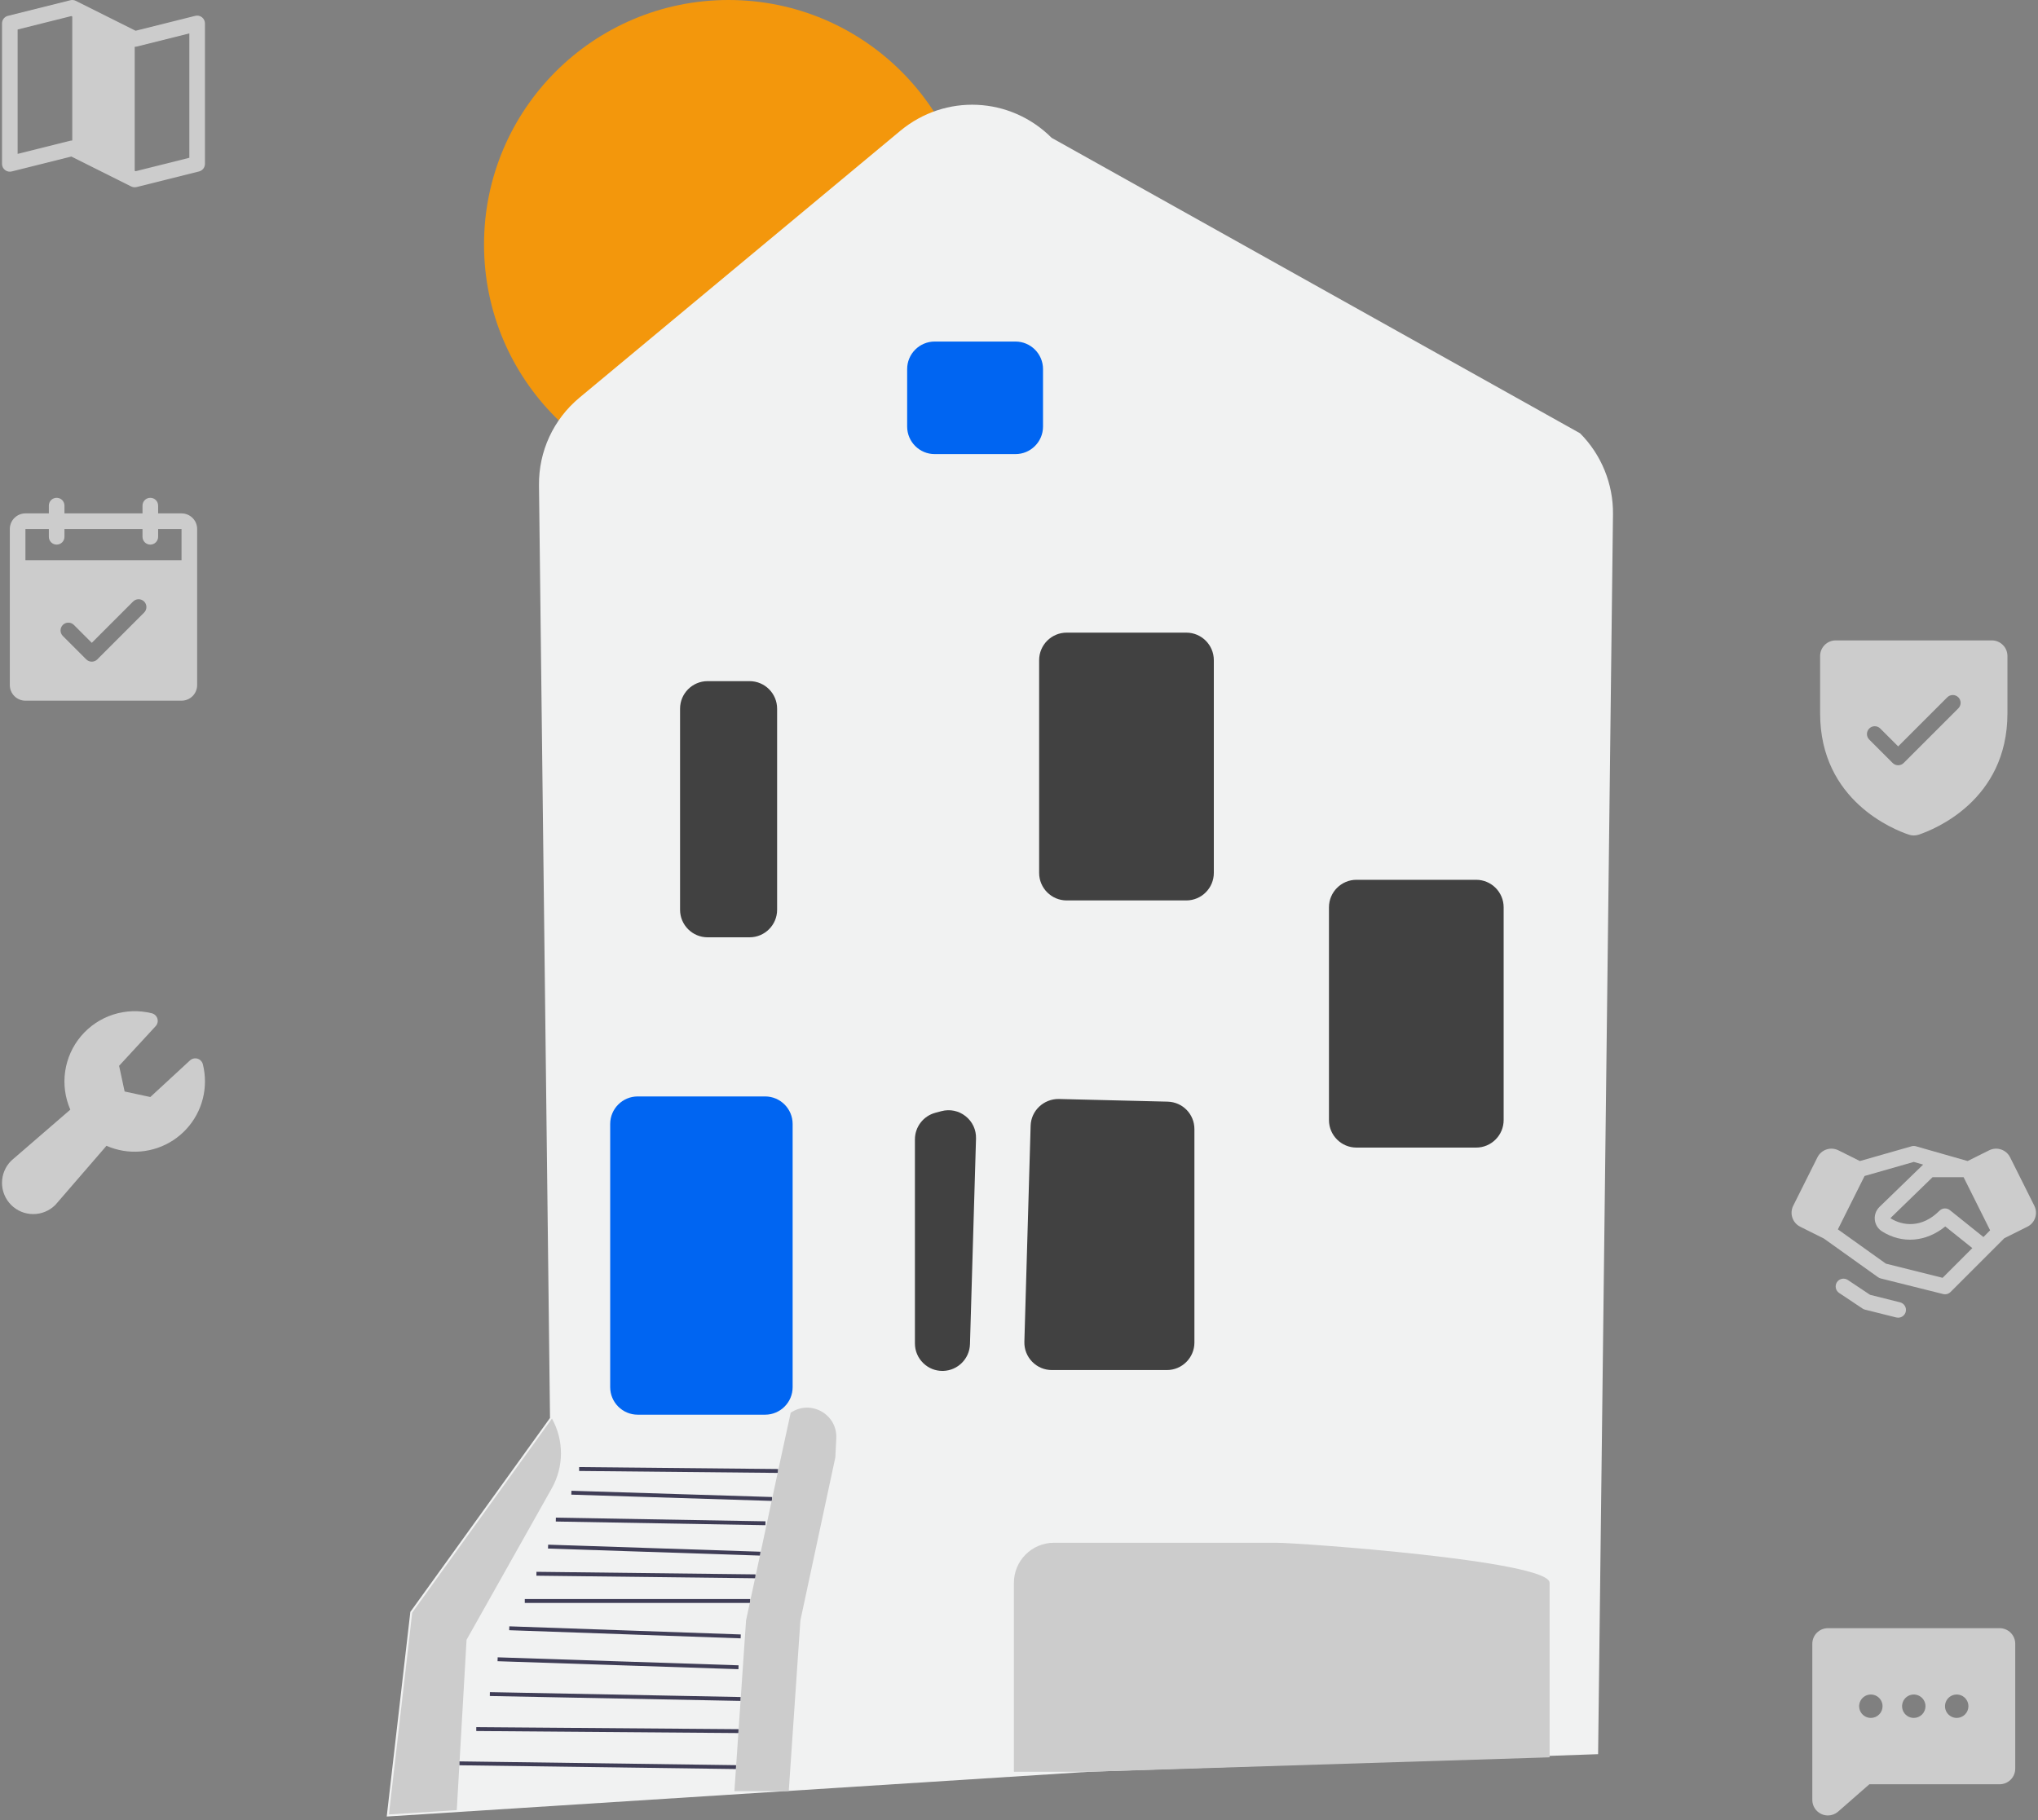 <svg width="525" height="469" viewBox="0 0 525 469" fill="none" xmlns="http://www.w3.org/2000/svg">
<rect x="0" y="0" width="525" height="469" fill="#808080" stroke="none"/>
<path d="M52.023 4.446C51.782 4.259 51.501 4.128 51.202 4.065C50.904 4.002 50.594 4.008 50.298 4.082L34.934 7.922L19.515 0.211C19.085 -0.003 18.593 -0.056 18.127 0.061L2.042 4.082C1.607 4.191 1.221 4.442 0.945 4.795C0.669 5.148 0.519 5.584 0.519 6.032V42.225C0.519 42.53 0.589 42.832 0.723 43.106C0.857 43.381 1.051 43.621 1.292 43.809C1.533 43.997 1.814 44.128 2.112 44.191C2.411 44.255 2.721 44.249 3.017 44.175L18.381 40.334L33.801 48.045C34.081 48.184 34.388 48.256 34.7 48.257C34.865 48.257 35.029 48.236 35.188 48.196L51.273 44.175C51.709 44.066 52.095 43.815 52.371 43.462C52.647 43.108 52.797 42.673 52.797 42.225V6.032C52.797 5.727 52.727 5.425 52.593 5.15C52.459 4.875 52.264 4.634 52.023 4.446ZM18.615 36.193C18.451 36.193 18.287 36.213 18.127 36.253L4.54 39.648V7.603L18.381 4.142L18.615 4.258V36.193ZM48.775 40.654L34.934 44.115L34.7 43.999V12.064C34.865 12.065 35.029 12.046 35.188 12.007L48.775 8.609V40.654Z" fill="#CCCCCC"/>
<path d="M46.764 132.278H40.733V130.267C40.733 129.734 40.521 129.223 40.144 128.846C39.767 128.468 39.255 128.257 38.722 128.257C38.188 128.257 37.677 128.468 37.3 128.846C36.923 129.223 36.711 129.734 36.711 130.267V132.278H16.604V130.267C16.604 129.734 16.392 129.223 16.015 128.846C15.638 128.468 15.127 128.257 14.594 128.257C14.06 128.257 13.549 128.468 13.172 128.846C12.795 129.223 12.583 129.734 12.583 130.267V132.278H6.551C5.484 132.278 4.462 132.702 3.707 133.456C2.953 134.21 2.53 135.233 2.53 136.299L2.53 176.513C2.53 177.58 2.953 178.602 3.707 179.357C4.462 180.111 5.484 180.534 6.551 180.534H46.764C47.831 180.534 48.854 180.111 49.608 179.357C50.362 178.602 50.786 177.58 50.786 176.513V136.299C50.786 135.233 50.362 134.21 49.608 133.456C48.854 132.702 47.831 132.278 46.764 132.278ZM37.128 157.829L25.064 169.893C24.878 170.08 24.656 170.228 24.412 170.329C24.168 170.43 23.906 170.483 23.642 170.483C23.378 170.483 23.116 170.43 22.872 170.329C22.628 170.228 22.406 170.08 22.219 169.893L16.187 163.861C15.81 163.483 15.598 162.972 15.598 162.438C15.598 161.905 15.81 161.393 16.187 161.016C16.564 160.638 17.076 160.426 17.61 160.426C18.143 160.426 18.655 160.638 19.032 161.016L23.642 165.628L34.283 154.984C34.47 154.797 34.692 154.649 34.936 154.548C35.18 154.446 35.442 154.394 35.706 154.394C35.97 154.394 36.232 154.446 36.476 154.548C36.72 154.649 36.941 154.797 37.128 154.984C37.315 155.17 37.463 155.392 37.564 155.636C37.666 155.88 37.718 156.142 37.718 156.406C37.718 156.67 37.666 156.932 37.564 157.176C37.463 157.42 37.315 157.642 37.128 157.829ZM6.551 144.342L6.551 136.299H12.583V138.31C12.583 138.843 12.795 139.355 13.172 139.732C13.549 140.109 14.06 140.321 14.594 140.321C15.127 140.321 15.638 140.109 16.015 139.732C16.392 139.355 16.604 138.843 16.604 138.31V136.299H36.711V138.31C36.711 138.843 36.923 139.355 37.3 139.732C37.677 140.109 38.188 140.321 38.722 140.321C39.255 140.321 39.767 140.109 40.144 139.732C40.521 139.355 40.733 138.843 40.733 138.31V136.299H46.764V144.342H6.551Z" fill="#CCCCCC"/>
<path d="M52.8 278.63C52.803 281.639 52.055 284.602 50.624 287.25C49.194 289.898 47.126 292.147 44.607 293.794C42.088 295.441 39.198 296.434 36.199 296.682C33.199 296.931 30.186 296.428 27.43 295.218L14.345 310.353C14.315 310.389 14.28 310.426 14.247 310.459C12.739 311.968 10.693 312.815 8.56 312.815C6.426 312.815 4.38 311.968 2.872 310.459C1.363 308.951 0.516 306.905 0.516 304.771C0.516 302.638 1.363 300.592 2.872 299.084C2.907 299.051 2.942 299.016 2.98 298.986L18.115 285.904C16.759 282.802 16.3 279.382 16.789 276.032C17.278 272.682 18.695 269.536 20.882 266.951C23.068 264.366 25.934 262.446 29.157 261.407C32.379 260.369 35.828 260.254 39.112 261.077C39.45 261.162 39.761 261.333 40.013 261.574C40.265 261.816 40.45 262.118 40.55 262.453C40.65 262.787 40.66 263.142 40.581 263.482C40.502 263.822 40.336 264.136 40.1 264.392L30.682 274.609L32.105 281.231L38.725 282.651L48.941 273.221C49.198 272.984 49.511 272.818 49.851 272.739C50.191 272.66 50.546 272.671 50.88 272.771C51.215 272.871 51.518 273.056 51.759 273.308C52 273.56 52.172 273.87 52.257 274.209C52.617 275.655 52.8 277.14 52.8 278.63Z" fill="#CCCCCC"/>
<path d="M513.107 165H472.893C471.827 165 470.804 165.424 470.05 166.178C469.296 166.932 468.872 167.955 468.872 169.021V183.792C468.872 206.314 487.928 213.787 491.743 215.056C492.558 215.333 493.442 215.333 494.257 215.056C498.077 213.787 517.128 206.314 517.128 183.792V169.021C517.128 167.955 516.705 166.932 515.95 166.178C515.196 165.424 514.173 165 513.107 165ZM504.476 182.508L490.401 196.583C490.214 196.77 489.993 196.918 489.749 197.019C489.505 197.12 489.243 197.172 488.979 197.172C488.714 197.172 488.453 197.12 488.209 197.019C487.965 196.918 487.743 196.77 487.556 196.583L481.524 190.551C481.147 190.173 480.935 189.662 480.935 189.128C480.935 188.595 481.147 188.083 481.524 187.706C481.901 187.328 482.413 187.116 482.947 187.116C483.48 187.116 483.992 187.328 484.369 187.706L488.979 192.315L501.631 179.663C501.818 179.476 502.039 179.328 502.284 179.227C502.528 179.126 502.789 179.074 503.053 179.074C503.318 179.074 503.579 179.126 503.823 179.227C504.067 179.328 504.289 179.476 504.476 179.663C504.663 179.85 504.811 180.071 504.912 180.316C505.013 180.56 505.065 180.821 505.065 181.085C505.065 181.35 505.013 181.611 504.912 181.855C504.811 182.099 504.663 182.321 504.476 182.508Z" fill="#CCCCCC"/>
<path d="M490.929 337.983C490.82 338.418 490.569 338.804 490.215 339.08C489.862 339.356 489.427 339.506 488.978 339.506C488.809 339.507 488.64 339.486 488.476 339.446L480.433 337.435C480.209 337.379 479.996 337.284 479.804 337.156L473.772 333.135C473.329 332.839 473.021 332.379 472.917 331.856C472.812 331.333 472.92 330.79 473.216 330.346C473.512 329.902 473.972 329.594 474.495 329.49C475.018 329.386 475.561 329.493 476.004 329.789L481.745 333.617L489.451 335.545C489.708 335.607 489.951 335.72 490.165 335.876C490.378 336.033 490.559 336.23 490.696 336.457C490.834 336.683 490.925 336.935 490.965 337.197C491.005 337.458 490.992 337.726 490.929 337.983ZM524.278 313.739C524.113 314.24 523.851 314.704 523.506 315.103C523.16 315.502 522.74 315.828 522.268 316.064L516.316 319.04L512.526 322.832L502.472 332.886C502.227 333.131 501.922 333.309 501.587 333.401C501.252 333.494 500.899 333.498 500.562 333.414L484.477 329.392C484.232 329.331 484.001 329.224 483.796 329.078L469.842 319.115L463.739 316.064C462.785 315.587 462.06 314.751 461.723 313.74C461.385 312.728 461.463 311.624 461.94 310.67L468.185 298.181C468.662 297.228 469.498 296.502 470.509 296.165C471.521 295.827 472.625 295.905 473.579 296.382L479.123 299.146L492.444 295.341C492.805 295.238 493.189 295.238 493.55 295.341L506.871 299.146L512.415 296.382C513.369 295.905 514.473 295.827 515.485 296.165C516.496 296.502 517.332 297.228 517.809 298.181L524.055 310.67C524.293 311.142 524.435 311.655 524.474 312.182C524.512 312.709 524.446 313.238 524.278 313.739ZM508.08 321.576L501.115 315.998C496.204 320.02 489.968 320.55 484.801 317.255C484.293 316.932 483.864 316.498 483.545 315.987C483.227 315.475 483.028 314.899 482.962 314.3C482.896 313.701 482.966 313.095 483.166 312.527C483.366 311.959 483.691 311.443 484.117 311.017C484.123 311.01 484.13 311.003 484.137 310.997L495.412 300.061L493 299.373L480.327 302.994L473.448 316.75L485.814 325.584L500.427 329.236L508.08 321.576ZM512.664 316.991L505.833 303.314H497.835L486.968 313.87C490.149 315.903 495.138 316.463 499.615 311.952C499.964 311.6 500.432 311.389 500.927 311.361C501.423 311.332 501.912 311.488 502.299 311.799L510.947 318.728L512.664 316.991Z" fill="#CCCCCC"/>
<path d="M515.118 419.506H470.883C469.816 419.506 468.793 419.93 468.039 420.684C467.285 421.438 466.861 422.461 466.861 423.527V463.741C466.857 464.508 467.073 465.26 467.486 465.906C467.898 466.553 468.489 467.066 469.186 467.385C469.717 467.633 470.296 467.761 470.883 467.762C471.827 467.76 472.739 467.423 473.459 466.812C473.471 466.804 473.482 466.795 473.491 466.785L481.564 459.72H515.118C516.184 459.72 517.207 459.296 517.961 458.542C518.715 457.788 519.139 456.765 519.139 455.698V423.527C519.139 422.461 518.715 421.438 517.961 420.684C517.207 419.93 516.184 419.506 515.118 419.506ZM481.941 442.629C481.345 442.629 480.762 442.452 480.266 442.12C479.77 441.789 479.383 441.318 479.155 440.767C478.927 440.216 478.867 439.609 478.983 439.024C479.1 438.439 479.387 437.902 479.809 437.48C480.23 437.058 480.768 436.771 481.353 436.655C481.938 436.538 482.544 436.598 483.095 436.826C483.647 437.055 484.118 437.441 484.449 437.937C484.78 438.433 484.957 439.016 484.957 439.613C484.957 440.413 484.64 441.18 484.074 441.745C483.508 442.311 482.741 442.629 481.941 442.629ZM493 442.629C492.404 442.629 491.82 442.452 491.324 442.12C490.828 441.789 490.442 441.318 490.214 440.767C489.985 440.216 489.926 439.609 490.042 439.024C490.158 438.439 490.446 437.902 490.867 437.48C491.289 437.058 491.827 436.771 492.412 436.655C492.997 436.538 493.603 436.598 494.154 436.826C494.705 437.055 495.176 437.441 495.508 437.937C495.839 438.433 496.016 439.016 496.016 439.613C496.016 440.413 495.698 441.18 495.133 441.745C494.567 442.311 493.8 442.629 493 442.629ZM504.059 442.629C503.462 442.629 502.879 442.452 502.383 442.12C501.887 441.789 501.501 441.318 501.272 440.767C501.044 440.216 500.984 439.609 501.101 439.024C501.217 438.439 501.504 437.902 501.926 437.48C502.348 437.058 502.885 436.771 503.47 436.655C504.055 436.538 504.662 436.598 505.213 436.826C505.764 437.055 506.235 437.441 506.566 437.937C506.898 438.433 507.075 439.016 507.075 439.613C507.075 440.413 506.757 441.18 506.191 441.745C505.626 442.311 504.859 442.629 504.059 442.629Z" fill="#CCCCCC"/>
<g clip-path="url(#clip0_13_638)">
<path d="M187.687 126C152.894 126 124.687 97.794 124.687 63C124.687 28.206 152.894 0 187.687 0C222.481 0 250.687 28.206 250.687 63C250.687 97.794 222.481 126 187.687 126Z" fill="#F3970C"/>
<path d="M280.629 456.499L411.682 451.97L415.514 132.469C415.607 124.714 412.515 117.12 407.03 111.636L270.91 35.515C260.254 24.86 243.483 24.09 231.897 33.728L149.289 102.447C142.55 108.053 138.744 116.295 138.847 125.061L141.686 365.342L105.782 415.208L105.706 415.313L99.622 468.037L280.629 456.499Z" fill="#F1F2F2"/>
<path d="M268.688 109.908V95.092C268.688 91.182 265.506 88 261.595 88H240.779C236.869 88 233.688 91.182 233.688 95.092V109.908C233.688 113.818 236.869 117 240.779 117H261.595C265.506 117 268.688 113.818 268.688 109.908Z" fill="#0065F2"/>
<path d="M312.688 224.908V170.092C312.688 166.182 309.506 163 305.595 163H274.779C270.869 163 267.688 166.182 267.688 170.092V224.908C267.688 228.818 270.869 232 274.779 232H305.595C309.506 232 312.688 228.818 312.688 224.908Z" fill="#414141"/>
<path d="M387.348 288.589V233.773C387.348 229.862 384.166 226.681 380.256 226.681H349.44C345.529 226.681 342.348 229.862 342.348 233.773V288.589C342.348 292.499 345.529 295.681 349.44 295.681H380.256C384.166 295.681 387.348 292.499 387.348 288.589Z" fill="#414141"/>
<path d="M243.031 353.219C246.756 353.087 249.759 350.064 249.869 346.339L251.427 293.357C251.494 291.096 250.515 288.994 248.741 287.589C246.968 286.184 244.697 285.716 242.51 286.296L240.952 286.712C237.853 287.539 235.688 290.356 235.688 293.564V346.131C235.688 348.072 236.457 349.885 237.854 351.233C239.189 352.522 240.927 353.223 242.773 353.223C242.859 353.223 242.945 353.222 243.031 353.219Z" fill="#414141"/>
<path d="M307.688 345.908V290.934C307.688 287.053 304.648 283.938 300.768 283.843L272.76 283.16C268.878 283.106 265.611 286.153 265.497 290.045L263.884 345.702C263.828 347.635 264.539 349.463 265.887 350.85C267.234 352.236 269.04 353 270.973 353H300.595C304.506 353 307.688 349.818 307.688 345.908Z" fill="#414141"/>
<path d="M142.14 383.473L120.187 422.5L117.667 466.39L100.187 467.5L106.187 415.5L142.187 365.5C145.295 371.093 145.277 377.897 142.14 383.473Z" fill="#CCCCCC"/>
<path d="M118.369 453.828L189.618 454.802L189.604 455.802L118.356 454.828L118.369 453.828Z" fill="#3F3D56"/>
<path d="M122.691 445.003L190.246 445.53L190.238 446.53L122.684 446.003L122.691 445.003Z" fill="#3F3D56"/>
<path d="M126.198 435.984L190.817 437.246L190.798 438.246L126.178 436.984L126.198 435.984Z" fill="#3F3D56"/>
<path d="M128.204 427.015L190.259 429.075L190.226 430.075L128.171 428.015L128.204 427.015Z" fill="#3F3D56"/>
<path d="M131.204 419.029L190.826 421.125L190.791 422.125L131.169 420.029L131.204 419.029Z" fill="#3F3D56"/>
<path d="M135.188 412H193.259V413H135.188V412Z" fill="#3F3D56"/>
<path d="M138.194 404.983L194.63 405.645L194.618 406.645L138.182 405.983L138.194 404.983Z" fill="#3F3D56"/>
<path d="M141.205 397.989L195.89 399.805L195.857 400.805L141.171 398.989L141.205 397.989Z" fill="#3F3D56"/>
<path d="M143.196 391.026L197.197 391.975L197.179 392.975L143.178 392.026L143.196 391.026Z" fill="#3F3D56"/>
<path d="M147.204 384.1L198.91 385.715L198.879 386.715L147.172 385.1L147.204 384.1Z" fill="#3F3D56"/>
<path d="M149.192 378L200.442 378.501L200.433 379.501L149.183 379L149.192 378Z" fill="#3F3D56"/>
<path d="M204.188 357.408V289.593C204.188 285.682 201.006 282.5 197.095 282.5H164.279C160.369 282.5 157.188 285.682 157.188 289.593V357.408C157.188 361.318 160.369 364.5 164.279 364.5H197.095C201.006 364.5 204.188 361.318 204.188 357.408Z" fill="#0065F2"/>
<path d="M280.629 456.499L398.719 452.799L399.188 452.768V407.811C399.188 402.126 334.562 397.5 328.877 397.5H271.499C265.813 397.5 261.188 402.126 261.188 407.811V456.5H261.688L280.629 456.499Z" fill="#CCCCCC"/>
<path d="M200.188 234.408V182.592C200.188 178.682 197.006 175.5 193.095 175.5H182.279C178.369 175.5 175.188 178.682 175.188 182.592V234.408C175.188 238.318 178.369 241.5 182.279 241.5H193.095C197.006 241.5 200.188 238.318 200.188 234.408Z" fill="#414141"/>
<path d="M189.187 461.5L192.187 417.5L201.187 375.5L203.687 364C208.825 360.507 215.743 364.393 215.433 370.597L215.187 375.5L206.187 417.5L203.187 461.5" fill="#CCCCCC"/>
</g>
<defs>
<clipPath id="clip0_13_638">
<rect width="315.894" height="468.037" fill="white" transform="matrix(-1 0 0 1 415.516 0)"/>
</clipPath>
</defs>
</svg>
